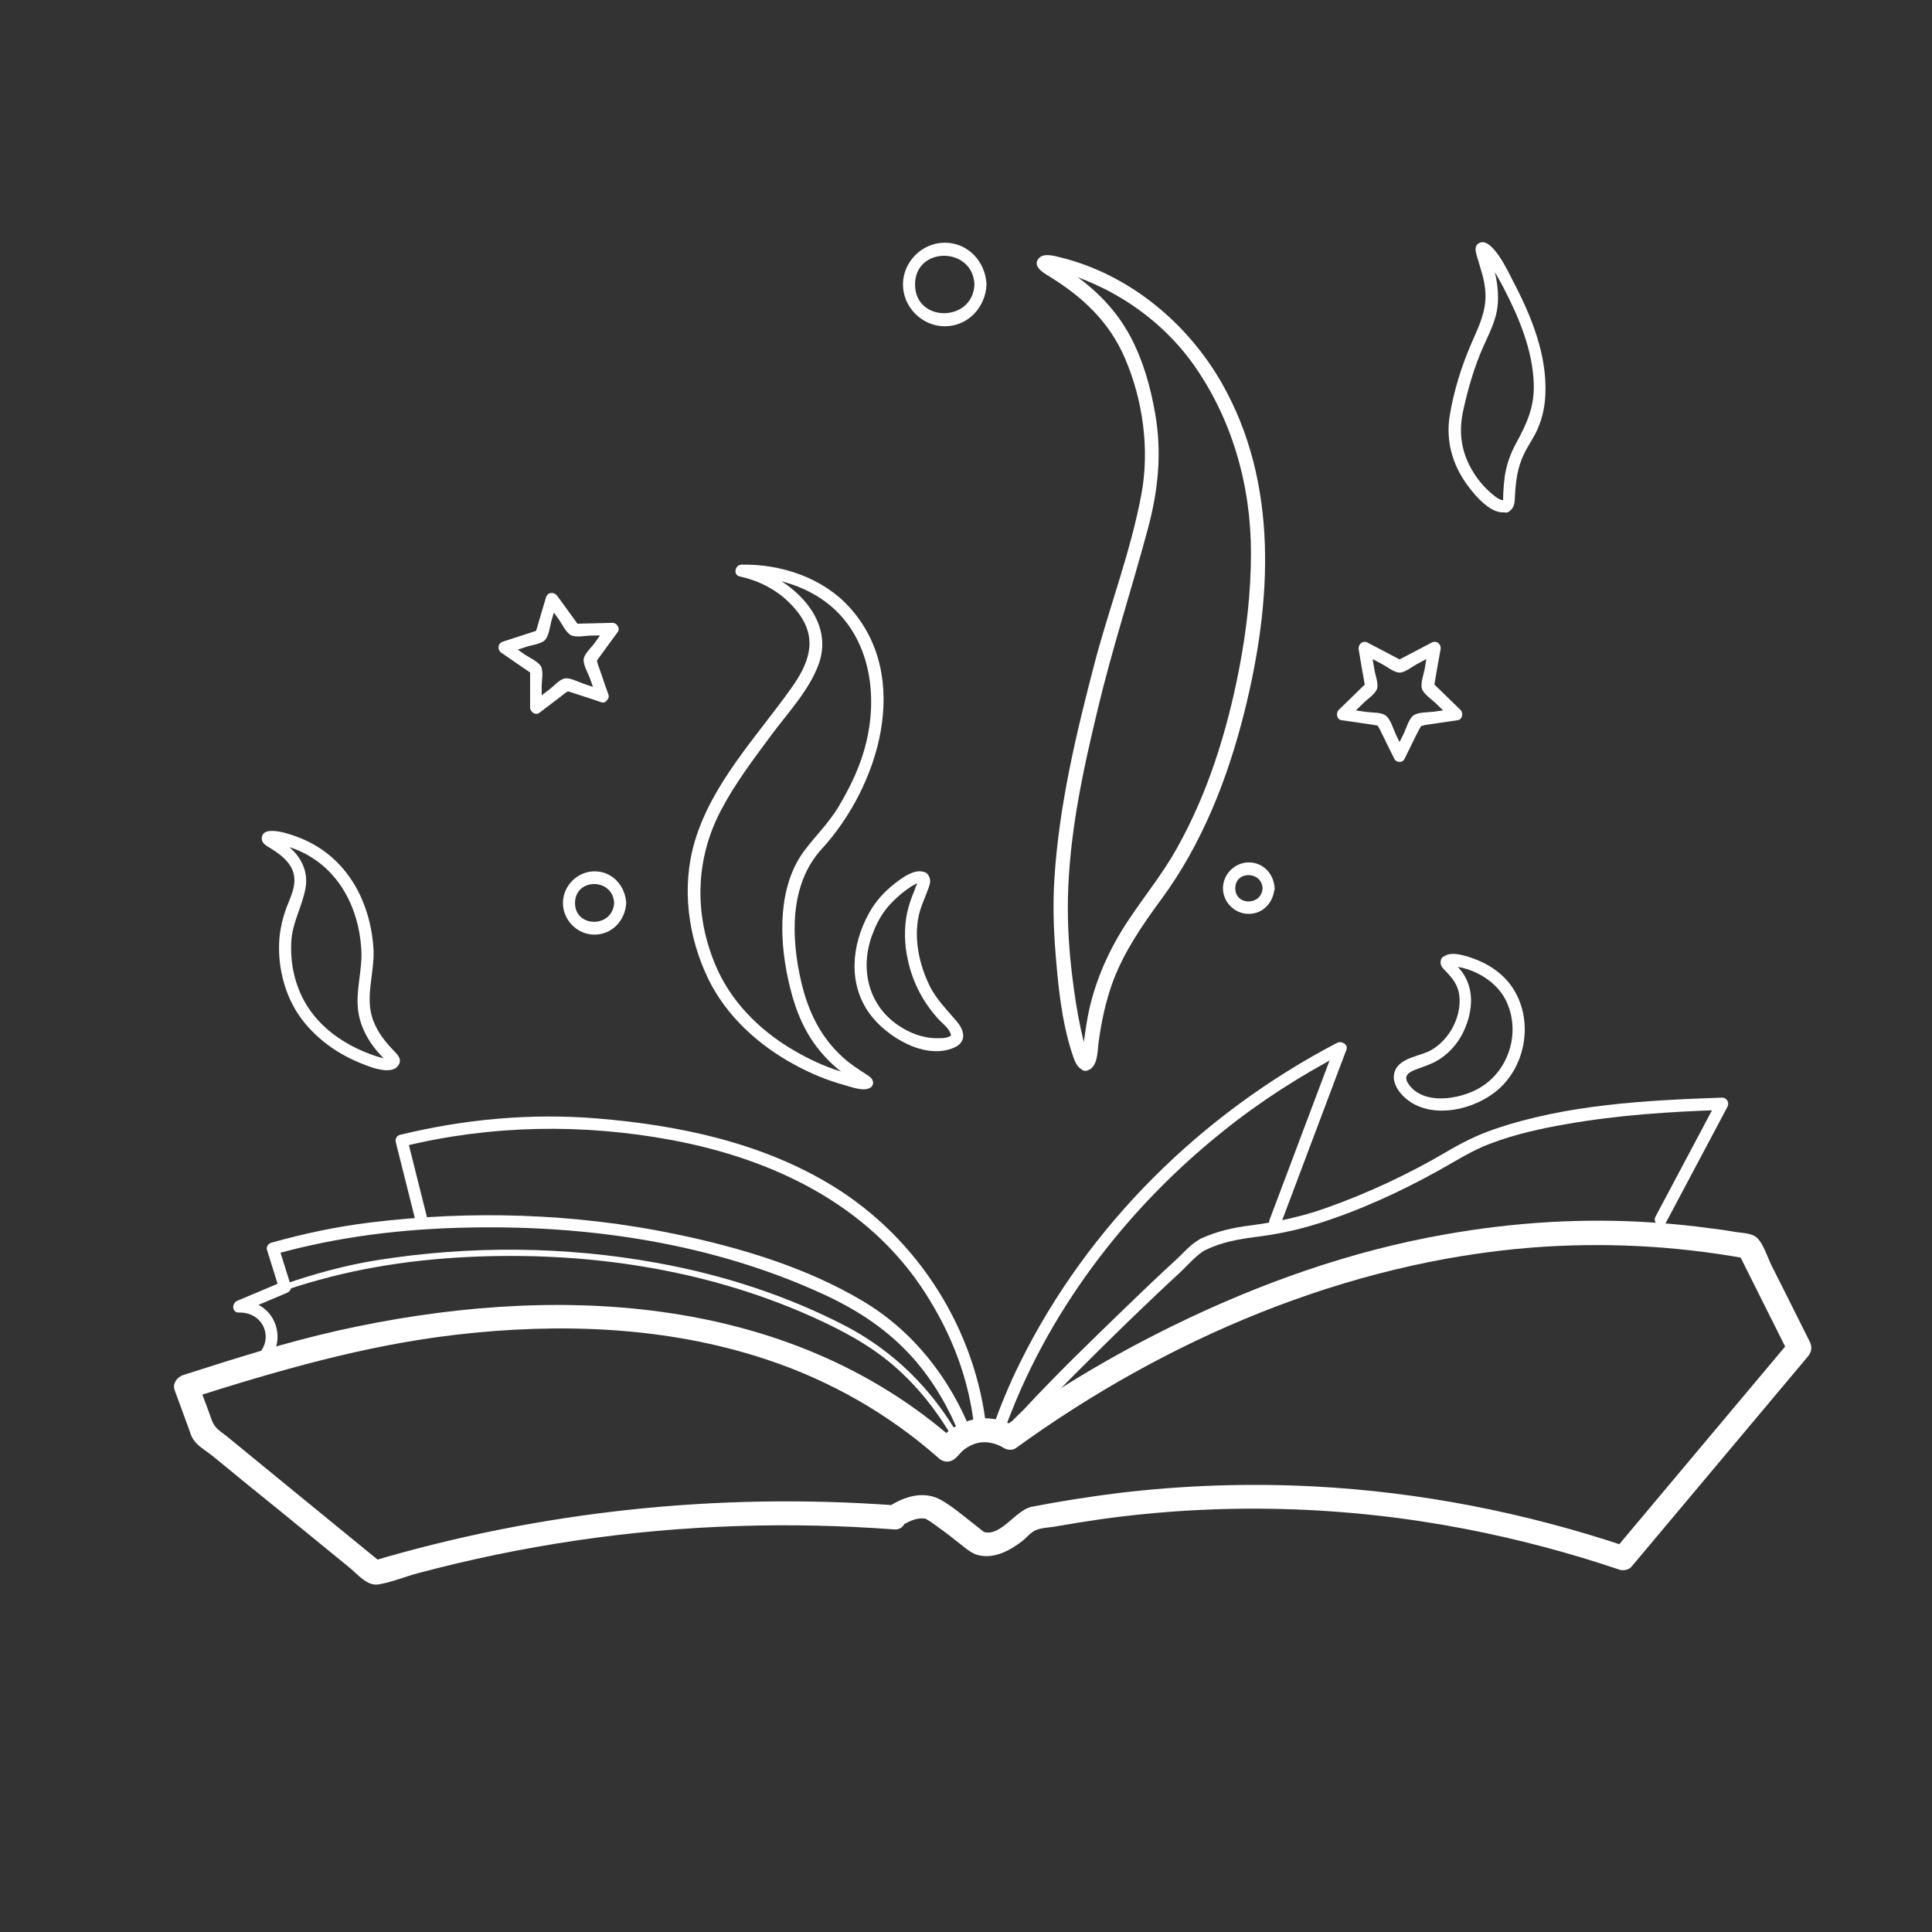 <?xml version="1.0" encoding="utf-8"?>
<!-- Generator: Adobe Illustrator 22.0.1, SVG Export Plug-In . SVG Version: 6.00 Build 0)  -->
<svg version="1.1" id="Layer_2" xmlns="http://www.w3.org/2000/svg" xmlns:xlink="http://www.w3.org/1999/xlink" x="0px" y="0px"
	 viewBox="0 0 800 800" style="enable-background:new 0 0 800 800;" xml:space="preserve">
<rect x="0" y="0" width="800" height="800" fill="#333333" stroke="none"/>
<style type="text/css">
	.st0{fill:#FFFFFF;}
</style>
<g>
	<g>
		<path class="st0" d="M372.5,632.3c3.1-2,6.8-4,10.3-3.5c1.3,0.2-0.2-0.2,1,0.4c1.5,0.8,2.9,1.9,4.3,2.9c3.8,2.7,7.5,5.6,11.1,8.5
			c1.7,1.3,3.2,2.5,5.3,3.2c6.7,2,13.5-1.6,18.7-5.6c1.8-1.4,3.6-3.7,5.7-4.6c2.3-1,5.7-1.1,8.1-1.5c6.2-1.1,12.4-2.1,18.7-3
			c49.9-7,101.1-5.6,150.6,3.9c21.8,4.2,43.4,9.9,64.4,17c1.6,0.5,3.8,0,4.9-1.3c24.3-29,48.7-58,73-87c1.5-1.8,1.9-3.9,0.8-6.1
			c-3.5-7-7-14-10.5-21c-1.8-3.5-3.5-7-5.3-10.5c-1.7-3.4-3.3-8.9-6-11.5c-2.2-2.1-6.3-2-9.2-2.5c-3.4-0.6-6.8-1.1-10.3-1.5
			c-8-1.1-16-1.9-24-2.4c-28.6-1.9-57.3-0.1-85.5,4.9c-39.4,6.9-77.3,20.4-113.2,38c-24.4,12-47.8,25.8-69.8,41.8c1.7,0,3.4,0,5,0
			c-11.3-6.9-25.1-3.5-32.8,6.8c2.6-0.3,5.2-0.7,7.9-1c-70.3-62-168.5-65.3-255.9-45.7c-21.7,4.9-42.8,11.6-64,18.4
			c-2.4,0.8-4.5,3.5-3.5,6.2c1.9,5.2,3.8,10.4,5.7,15.5c0.7,2,1.2,4,2.6,5.7c1.9,2.4,5.4,4.4,7.7,6.3c9.5,7.8,19,15.6,28.6,23.3
			c9.3,7.6,18.5,15.1,27.8,22.7c3.3,2.7,7.2,7.6,11.8,7c5.4-0.8,11-3.2,16.3-4.6c43.4-11.6,88-18.2,132.9-19.6
			c21.5-0.7,43-0.2,64.5,1.4c6.4,0.5,6.4-9.5,0-10c-72.8-5.3-146.3,2.4-216.3,23.2c1.6,0.4,3.2,0.9,4.9,1.3
			c-14.4-11.8-28.8-23.5-43.2-35.3c-7.2-5.9-14.4-11.8-21.6-17.7c-1.4-1.1-3.4-2.4-4.6-3.8c-1.5-1.7-2-3.8-2.8-6
			c-1.5-4-3-8.1-4.5-12.1c-1.2,2.1-2.3,4.1-3.5,6.2c36.2-11.5,72.3-22,110.1-26.4c42.9-5,87.3-3.5,128.6,10.2
			c26.3,8.7,50.6,22.5,71.4,40.9c2.6,2.3,5.8,1.7,7.9-1c-0.6,0.8,1.3-1.4,1.7-1.8c1.4-1.3,3.1-2.3,4.9-3c4.2-1.6,8.8-0.7,12.5,1.6
			c1.4,0.9,3.7,1,5,0c62-45,136.7-76.9,213.5-83c29.6-2.3,59.4-0.8,88.6,4.5c-1-0.8-2-1.5-3-2.3c7,14,14,28,21,42
			c0.3-2,0.5-4,0.8-6.1c-24.3,29-48.7,58-73,87c1.6-0.4,3.2-0.9,4.9-1.3c-41.7-14-85.3-22.6-129.3-24.9c-27-1.4-54-0.5-80.8,2.7
			c-12.1,1.5-24.2,3.4-36.1,5.7c-6.7,1.3-12.7,12.3-19.7,10.5c-1.1-0.3,0.9,0.6,0,0c-0.4-0.2-0.7-0.4-1-0.7c-0.9-0.7-2.6-2.1-3.8-3
			c-4.1-3.2-8.3-6.8-12.8-9.4c-7.3-4.3-15.5-1.7-22.1,2.6C362.1,627.2,367.1,635.9,372.5,632.3z"/>
	</g>
</g>
<g>
	<g>
		<path class="st0" d="M553.7,431.8c-56,29.2-103.2,75.6-131.3,132.4c-4.5,9-8.3,18.4-11.7,27.9c-1.1,3,3.8,4.3,4.8,1.3
			c17.4-49.2,50.5-92.7,91.1-125.1c15.4-12.4,32.1-23,49.6-32.2C559.1,434.7,556.6,430.4,553.7,431.8L553.7,431.8z"/>
	</g>
</g>
<g>
	<g>
		<path class="st0" d="M499.8,517.3c6.2-2.9,12.6-4.1,19.4-5c8.9-1.1,17.5-2.8,26.1-5.5c17.6-5.5,34.8-13.4,50.9-22.4
			c6.8-3.8,13.2-7.9,20.5-10.7c10.4-4,21.3-6.4,32.3-8.3c21.2-3.7,42.8-5.1,64.2-5.8c-0.7-1.3-1.4-2.5-2.2-3.8
			c-8.5,16-17,32-25.5,48c-1.5,2.8,2.8,5.4,4.3,2.5c8.5-16,17-32,25.5-48c0.9-1.6-0.2-3.8-2.2-3.8c-31.3,1.1-64.5,2.8-94.4,13.1
			c-7.1,2.4-13.6,5.7-20,9.5c-15.7,9.2-32.4,17-49.6,23.1c-10.1,3.6-20.5,5.8-31.1,7.2c-7.3,0.9-14.1,2.4-20.8,5.5
			C494.3,514.4,496.9,518.7,499.8,517.3L499.8,517.3z"/>
	</g>
</g>
<g>
	<g>
		<path class="st0" d="M420.4,594.3c0.5,1.5-0.6,1.3,0.4,0.5c0.6-0.5,1.1-1.4,1.5-1.9c1.9-2.2,3.9-4.4,5.9-6.5
			c5.9-6.3,12-12.5,18.1-18.6c13.7-13.7,27.6-27.3,41.9-40.5c3.4-3.1,7.6-8.2,11.5-10c2.9-1.4,0.4-5.7-2.5-4.3
			c-3.9,1.8-7.4,6.1-10.5,8.9c-6.9,6.3-13.6,12.7-20.3,19.2c-14.5,14-29,28-42.7,42.8c-2,2.1-9.4,8.2-8.2,11.8
			C416.6,598.7,421.4,597.4,420.4,594.3L420.4,594.3z"/>
	</g>
</g>
<g>
	<g>
		<path class="st0" d="M106.9,567c14-8.3,8.6-28.8-7.9-28.5c0.2,1.6,0.4,3.3,0.7,4.9c6.3-2.7,12.7-5.3,19-8c1.2-0.5,2.2-1.6,1.7-3.1
			c-1.7-5.3-3.3-10.7-5-16c-0.6,1-1.2,2.1-1.7,3.1c26.4-7.4,53.2-10.6,80.6-11.1c49.9-1,101,6.6,146.6,27.6
			c14.2,6.5,27,14.9,37.4,26.7c8.2,9.3,14.5,20.2,19.1,31.7c1.2,3,6,1.7,4.8-1.3c-8.9-22.4-24.1-41.9-45-54.3
			c-23.5-14-51.3-22.3-78-27.8c-41.2-8.5-84.1-9.8-125.8-4.7c-14,1.7-27.6,4.6-41.1,8.4c-1.3,0.4-2.2,1.8-1.7,3.1
			c1.7,5.3,3.3,10.7,5,16c0.6-1,1.2-2.1,1.7-3.1c-6.3,2.7-12.7,5.3-19,8c-2.4,1-2.4,5,0.7,4.9c11.4-0.2,15.2,13.4,5.4,19.2
			C101.6,564.3,104.1,568.7,106.9,567L106.9,567z"/>
	</g>
</g>
<g>
	<g>
		<path class="st0" d="M530.5,506.4c9-23.9,18-47.8,27-71.7c1.1-3-3.7-4.3-4.8-1.3c-9,23.9-18,47.8-27,71.7
			C524.5,508.1,529.3,509.4,530.5,506.4L530.5,506.4z"/>
	</g>
</g>
<g>
	<g>
		<path class="st0" d="M118.3,534.2c24.6-8.3,49.3-12.4,75.2-13.7c48.4-2.4,97.8,4.7,142.2,24.5c12.3,5.5,24.4,11.8,34.6,20.7
			c9.8,8.5,17.8,18.7,24.3,29.9c0.8,1.4,3,0.1,2.2-1.3c-11-19.2-26.8-34.8-46.4-45.1c-24.4-12.7-51-21.3-78-26.2
			c-38.2-7-77.9-7.3-116.2-1.2c-13.1,2.1-25.8,5.6-38.4,9.9C116.2,532.3,116.8,534.7,118.3,534.2L118.3,534.2z"/>
	</g>
</g>
<g>
	<g>
		<path class="st0" d="M408.5,592c-4.3-41.2-28.2-79.1-63.5-100.8c-29.4-18.1-63.9-25.3-98-28.1c-27.3-2.2-54.7,0.3-81.3,6.8
			c-3.1,0.8-1.8,5.6,1.3,4.8c36.5-8.9,74.4-9.5,111.3-2.6c41.6,7.8,81.2,26.6,104.7,63.1c11.2,17.4,18.4,36.1,20.5,56.7
			C403.8,595.2,408.8,595.2,408.5,592L408.5,592z"/>
	</g>
</g>
<g>
	<g>
		<path class="st0" d="M177.3,506c-2.9-11.4-5.7-22.9-8.6-34.3c-0.8-3.1-5.6-1.8-4.8,1.3c2.9,11.4,5.7,22.9,8.6,34.3
			C173.3,510.4,178.1,509.1,177.3,506L177.3,506z"/>
	</g>
</g>
<g>
	<g>
		<path class="st0" d="M361.5,448.3c0-1.8-1.6-2.6-2.9-3.5c-3.4-2.2-6.7-4.3-9.7-7.1c-9.2-8.3-14.3-19.1-17.1-31
			c-4.3-18.4-5-40.5,8.5-55.2c23.6-25.8,37.7-71.2,11.4-100.1c-11.2-12.3-28.4-17.9-44.7-17.6c-2.7,0.1-3.5,4.3-0.7,4.9
			c9.8,2.1,18.5,7.3,24.5,15.4c8.1,11,3.8,21.2-3.4,31.2c-14.3,20-32.7,39.2-39.8,63.4c-5.5,18.8-2.7,39.5,5.8,56.9
			c7.4,15.1,20.6,27.1,35.3,35.1c6.7,3.7,13.9,6.7,21.3,8.7c2.5,0.7,8.5,3,10.8,0.6c2.3-2.3-1.3-5.8-3.5-3.5
			c1.3-1.3,1.3-0.1,0.1-0.6c-0.5-0.2-1.3-0.2-1.9-0.3c-2.4-0.4-4.7-1.1-7-1.8c-7.1-2.2-13.8-5.3-20.2-9.1
			c-14.1-8.3-26.1-20.4-32.3-35.7c-8.6-20.8-8-43.4,2.5-63.4c5.8-11.1,13.4-21.1,20.8-31.1c6.8-9.2,15.5-18.3,19.6-29.2
			c7.6-20.2-13.5-37.6-31.3-41.4c-0.2,1.6-0.4,3.3-0.7,4.9c14-0.3,28.8,4.1,39.1,13.9c16,15.4,17.7,40.2,11.1,60.3
			c-2.3,7.2-5.7,13.9-9.5,20.4c-4.1,7.1-9.7,12.4-14.5,18.8c-10.9,14.5-10.5,35.7-6.9,52.6c2.2,10.4,5.5,20.2,12,28.7
			c3.2,4.2,6.9,7.9,11.2,11.1c1.6,1.3,3.4,2.4,5.1,3.5c0.3,0.2,0.9,0.6,1.3,0.8c1.8,0.7,0.7,1.6,0.7-0.7
			C356.5,451.5,361.5,451.6,361.5,448.3z"/>
	</g>
</g>
<g>
	<g>
		<path class="st0" d="M450.5,443.2c4.2-1.6,3.9-8,4.4-11.6c1.2-8.8,3-17.3,6.1-25.6c4.7-12.3,12-22.9,19.7-33.4
			c17.1-23.1,27.8-50.5,34.7-78.3c11.2-45,14.2-94.1-9.5-135.7c-14.3-25-38.4-45-66.7-52c-2.5-0.6-6.9-2-9,0.3
			c-2.9,3.2,1.6,5.9,3.9,7.3c14,8.6,25.1,18.8,31.7,34.1c7.5,17.4,10.3,37.9,6.8,56.5c-4.4,23.5-13.1,46.2-19.2,69.2
			c-7.7,29.4-14.9,59.5-16.8,89.9c-0.6,9.5-0.4,19,0.3,28.5c1.1,14.4,2.5,29.9,7,43.7c0.8,2.3,1.9,6.5,4.9,6.9
			c3.8,0.5,5.4-5.2,1.6-5.8c0.8,0.1,0.7,0.7,0.2-0.4c-0.4-0.8-0.6-1.6-0.9-2.4c-0.9-2.6-1.5-5.3-2.1-8c-1.6-7.3-2.7-14.7-3.6-22.1
			c-1.3-10.6-2-21.3-1.8-32c0.5-26.5,6.1-52.7,12.3-78.4c6-25.3,14.1-49.9,20.8-74.9c4.3-16,5.9-31.5,3-47.9
			c-1.9-10.9-4.9-21.6-10.1-31.5c-6.8-12.9-17.1-22.3-29.4-29.8c-0.9-0.6-1.9-1.4-2.9-1.8c-0.3-0.1-0.7-0.6-0.9-0.6
			c0,0-0.1-0.1-0.1-0.1c-1.2-1-1.8,0.4-1.6,4.1c0.7,0.6,3.8,0.6,4.8,0.8c6.6,1.7,13.1,4.4,19.2,7.4c14.3,7.2,26.8,17.5,36.3,30.5
			C510.2,173.2,518,201,518,229c0,16.3-1.9,32.6-5,48.5c-5,25.6-12.9,51-25.7,73.8c-5.8,10.4-13.3,19.6-19.9,29.5
			c-7.9,11.8-13.8,24.8-16.7,38.7c-0.7,3.5-1.2,7-1.7,10.5c-0.2,1.8-0.4,3.6-0.7,5.3c-0.3,1.8-1.3,2.8,0.5,2.1
			C445.3,438.8,446.8,444.6,450.5,443.2z"/>
	</g>
</g>
<g>
	<g>
		<path class="st0" d="M380.6,365.4c-0.8-1-0.2-0.4-0.8,0.6c-0.6,0.9-0.9,2.1-1.3,3.1c-1.2,2.9-2.2,5.8-2.9,8.9
			c-1.3,6.4-1.1,13,0.3,19.4c2,9.3,6.2,17.4,12.5,24.4c1.4,1.6,4,3.5,4.9,5.5c0.6,1.5,1,1.5-1,2.2c-1.1,0.4-2.7,0.4-3.9,0.4
			c-6,0.1-11.8-2.1-16.7-5.5c-12.3-8.5-15.6-23.4-10.6-37.1c1.3-3.6,3-7.1,5.3-10.2c1.9-2.6,4.4-5,6.9-7.1c0.9-0.7,6.2-5,7.7-4.2
			c2.8,1.6,5.3-2.7,2.5-4.3c-4.2-2.5-10.1,2.1-13.2,4.5c-4.3,3.4-7.9,7.4-10.5,12.2c-7.2,13-8.8,29.2,0.4,41.7
			c6.9,9.4,23,19.3,35.1,13.8c5.1-2.4,4-7,1-10.6c-4.1-4.9-8.7-9.3-11.5-15.2c-4.2-8.7-6.4-19-4.4-28.6c0.9-4.2,2.8-7.9,4.2-11.9
			c0.7-2,0.9-3.7-0.5-5.4C382.1,359.4,378.6,363,380.6,365.4z"/>
	</g>
</g>
<g>
	<g>
		<path class="st0" d="M165.4,440.3c0.9-2.3-1.4-4.2-2.8-5.7c-4-4.2-7.3-8.7-8.8-14.4c-2.3-9,1.6-18.9,0.8-28.1
			c-1.5-19.5-11.2-37.2-29.8-44.9c-2.4-1-16.5-6.6-16.4,0.1c0,2.3,2.9,3.4,4.5,4.5c4.4,2.8,8.8,6.6,9,12.2c0.2,4.6-2.4,9.1-3.8,13.3
			c-1.4,4.2-2.3,8.5-2.5,12.9c-0.5,10.7,2.4,22,8.6,30.8c6,8.4,14.6,14.8,24.1,18.8c3.6,1.5,12.9,5.6,16.3,1.8
			c2.2-2.4-1.4-5.9-3.5-3.5c-1.2,1.3-11-2.8-12.8-3.7c-7.7-3.6-14.8-8.9-19.8-15.9c-5.8-8.1-8.4-18.3-7.9-28.2
			c0.3-8.1,4.5-14.8,5.9-22.5c1.3-7.1-2-13.4-7.5-17.7c-1.2-0.9-2.4-1.7-3.6-2.5c-0.4-0.3-1.5-1.2-2-1.2c-0.1-0.1-0.2-0.1-0.2-0.2
			c-1.1-0.8-1.4,0.2-1,3.1c0.3,0.3,3.7,0.4,4.2,0.5c2,0.4,3.9,1.1,5.8,1.8c17.3,6.8,26.2,23.3,27.4,41.2c0.6,8.6-2.4,17.2-1.3,25.7
			c0.6,4.8,2.6,9.4,5.3,13.4c1.2,1.8,2.6,3.5,4.1,5.1c0.4,0.5,0.9,0.9,1.3,1.3c0.9,0.9,1.1,1.9,1.5,0.8
			C159.4,442,164.3,443.3,165.4,440.3z"/>
	</g>
</g>
<g>
	<g>
		<path class="st0" d="M596.6,397.7c-0.4,1.9,0.6,3,1.9,4.3c3,3.1,5.3,5.9,5.8,10.4c0.9,8.8-4.2,18.2-11.8,22.5
			c-4.5,2.5-12.8,3-14.9,8.6c-1.9,5,2.5,10.2,6.4,12.8c10.6,6.9,26.4,3,35.6-4.5c11.7-9.5,15.2-27.3,8.1-40.5
			c-3.6-6.8-10-11.6-17.1-14.2c-3.2-1.2-10.4-3.8-13.3-0.5c-2.1,2.4,1.4,6,3.5,3.5c-0.2,0.2,2.1,0.2,3,0.3c2.6,0.4,5.2,1.3,7.5,2.4
			c5.9,2.8,10.9,7.4,13.2,13.6c4.9,12.7-0.4,27.8-12.4,34.4c-7.9,4.4-22.5,6.9-28.7-1.7c-2.7-3.7,0-5.2,3.3-6.4
			c2.5-0.9,5.1-1.8,7.5-3c5.1-2.7,9.2-7.1,11.7-12.3c2.5-5.2,3.9-11.1,2.9-16.8c-0.5-2.9-1.6-5.6-3.3-8c-0.8-1.1-1.8-2.2-2.7-3.1
			c-0.3-0.3-0.7-0.8-1-1c-1.2-0.6-0.2-1.6-0.6,0.5C602,395.9,597.2,394.5,596.6,397.7z"/>
	</g>
</g>
<g>
	<g>
		<path class="st0" d="M624.9,211.8c2.2-1.6,2.3-3.6,2.4-6.2c0.3-6.1,1-11.9,3.7-17.5c1.8-3.8,4.4-7.2,6-11.2
			c1.8-4.3,2.7-8.9,2.9-13.5c0.8-16.6-6-33-13.6-47.4c-1.5-2.9-8.6-18.4-13.9-15.3c-2,1.1-1.4,3.4-0.9,5.2
			c1.5,5.3,3.4,10.1,3.6,15.6c0.3,7.6-2.8,13.7-5.7,20.4c-4.2,9.6-7.4,19.9-9.1,30.2c-1.7,10.4,1.1,20.4,7.4,28.9
			c3.1,4.2,10.4,13.1,16.7,10.8c3-1.1,1.7-5.9-1.3-4.8c-1.9,0.7-4.7-2-6-3.1c-3.1-2.7-5.7-6-7.7-9.5c-4.5-7.8-5.4-15.8-3.5-24.5
			c2-9.1,4.6-18.1,8.4-26.6c2.2-4.9,4.7-9.7,5.6-15c1.1-6.9-0.2-14-2.3-20.6c-0.2-0.7-0.7-3.3-1.3-3.9c-0.9-0.9-3.1,0.4-2.8,1.5
			c0.1,0.4,1.1,1.2,1.4,1.6c3.1,3.7,5.5,8.1,7.7,12.3c6.4,12.3,12.1,25.9,12.5,39.9c0.3,9.6-3,16.5-7.4,24.6
			c-2.3,4.2-3.9,8.8-4.6,13.5c-0.3,2.2-0.5,4.3-0.6,6.5c0,0.9-0.2,3.6,0,3.5C619.8,209.4,622.3,213.7,624.9,211.8z"/>
	</g>
</g>
<g>
	<g>
		<path class="st0" d="M254.3,373.9c-0.6,10.4-16.2,10.4-16.2,0C238.2,363.4,253.8,363.5,254.3,373.9c0.2,3.2,5.2,3.2,5,0
			c-0.4-7.1-5.7-13.1-13.1-13.1c-7.1,0-13.1,6-13.1,13.1c0,6.9,5.6,12.8,12.5,13.1c7.6,0.3,13.3-5.7,13.7-13.1
			C259.5,370.7,254.5,370.7,254.3,373.9z"/>
	</g>
</g>
<g>
	<g>
		<path class="st0" d="M522.8,367.8c-0.4,7.3-11.3,7.3-11.3,0C511.5,360.5,522.4,360.6,522.8,367.8c0.2,3.2,5.2,3.2,5,0
			c-0.3-5.8-4.6-10.7-10.7-10.7c-5.8,0-10.7,4.9-10.7,10.7c0,5.6,4.6,10.4,10.2,10.6c6.2,0.3,10.8-4.7,11.1-10.6
			C528,364.6,523,364.6,522.8,367.8z"/>
	</g>
</g>
<g>
	<g>
		<path class="st0" d="M403.5,117.8c-0.7,15.8-24.6,15.9-24.6,0C378.9,101.9,402.8,102,403.5,117.8c0.1,3.2,5.1,3.2,5,0
			c-0.4-9.4-7.6-17.3-17.3-17.3c-9.4,0-17.3,7.9-17.3,17.3c0,9.4,7.9,17.3,17.3,17.3c9.7,0,16.9-7.9,17.3-17.3
			C408.6,114.6,403.6,114.6,403.5,117.8z"/>
	</g>
</g>
<g>
	<g>
		<path class="st0" d="M250.1,285.9c-2.8-0.9-5.7-1.8-8.5-2.8c-2.1-0.7-5.4-2.5-7.6-2.2c-2.2,0.3-4.7,3.2-6.4,4.5
			c-2.4,1.8-4.7,3.6-7.1,5.4c1.3,0.7,2.5,1.4,3.8,2.2c0-3,0-5.9,0-8.9c0-2.2,0.8-6.2-0.3-8.2c-1.2-2-4.8-3.6-6.6-4.8
			c-2.4-1.7-4.9-3.4-7.3-5.1c-0.2,1.5-0.4,3-0.6,4.6c2.8-0.9,5.7-1.8,8.5-2.8c2.1-0.7,6.1-1.1,7.7-2.8c1.6-1.7,2-5.6,2.6-7.8
			c0.8-2.8,1.7-5.7,2.5-8.5c-1.5,0.2-3,0.4-4.6,0.6c1.7,2.4,3.5,4.8,5.2,7.2c1.3,1.8,2.9,5.4,5,6.5c2.1,1.1,6,0.2,8.2,0.2
			c3-0.1,5.9-0.1,8.9-0.2c-0.7-1.3-1.4-2.5-2.2-3.8c-1.7,2.4-3.5,4.8-5.2,7.2c-1.3,1.8-4.1,4.3-4.4,6.5c-0.3,2.2,1.6,5.5,2.4,7.5
			c1,2.8,2,5.6,3,8.4c1.1,3,5.9,1.7,4.8-1.3c-0.9-2.5-1.8-5-2.6-7.5c-0.6-1.6-1.1-3.2-1.7-4.8c-0.3-0.9-0.7-3.5-1-1.7
			c-0.3,1.8,0.8-0.4,1.3-1c1.1-1.5,2.1-2.9,3.2-4.4c1.6-2.1,3.1-4.3,4.7-6.4c1.1-1.6-0.4-3.8-2.2-3.8c-5.3,0.1-10.6,0.3-15.8,0.4
			c0.7,0.4,1.4,0.8,2.2,1.2c-3.1-4.3-6.2-8.6-9.3-12.8c-1.2-1.7-3.9-1.6-4.6,0.6c-1.5,5.1-3,10.1-4.5,15.2c0.6-0.6,1.2-1.2,1.7-1.7
			c-5,1.6-10.1,3.3-15.1,4.9c-2.1,0.7-2.4,3.3-0.6,4.6c4.4,3,8.7,6,13.1,9c-0.4-0.7-0.8-1.4-1.2-2.2c0,5.3,0,10.6,0,15.9
			c0,1.7,2.2,3.4,3.8,2.2c2.1-1.6,4.2-3.2,6.3-4.8c1.3-1,2.7-2,4-3.1c0.5-0.4,3.3-2,1.3-1.6c-1.7,0.4,0.4,0.5,1.4,0.9
			c1.7,0.6,3.5,1.1,5.2,1.7c2.5,0.8,5,1.6,7.5,2.5C251.8,291.7,253.1,286.9,250.1,285.9z"/>
	</g>
</g>
<g>
	<g>
		<path class="st0" d="M581.7,311.7c-1.3-2.6-2.6-5.2-3.8-7.8c-1-2.1-2.1-6.2-4.1-7.6c-1.8-1.4-5.8-1.2-8-1.5c-3-0.4-6-0.9-9.1-1.3
			c0.4,1.4,0.7,2.8,1.1,4.2c2.3-2.2,4.6-4.5,6.9-6.7c1.5-1.5,4.8-3.6,5.5-5.8c0.7-2.2-0.8-5.8-1.1-8c-0.5-3.2-1.1-6.3-1.6-9.5
			c-1.2,0.9-2.4,1.9-3.7,2.8c2.8,1.5,5.7,3,8.5,4.5c1.9,1,5,3.5,7.2,3.5c2.3,0,5.3-2.5,7.2-3.5c2.8-1.5,5.7-3,8.5-4.5
			c-1.2-0.9-2.4-1.9-3.7-2.8c-0.5,3.2-1.1,6.3-1.6,9.5c-0.4,2.1-1.8,5.8-1.1,8c0.7,2.2,3.9,4.3,5.5,5.8c2.3,2.2,4.6,4.5,6.9,6.7
			c0.4-1.4,0.7-2.8,1.1-4.2c-2.9,0.4-5.7,0.8-8.6,1.2c-2.3,0.3-6.5,0.1-8.5,1.6c-1.8,1.4-2.9,5.2-3.8,7.2c-1.4,2.7-2.7,5.5-4.1,8.2
			c-1.4,2.9,2.9,5.4,4.3,2.5c1.1-2.3,2.3-4.6,3.4-6.9c0.8-1.7,1.6-3.3,2.5-5c0.4-0.8,2.2-3.3,0.7-2.2c-1.5,1.1,1.2,0.3,2,0.1
			c1.8-0.3,3.6-0.5,5.4-0.8c2.7-0.4,5.4-0.8,8.1-1.2c1.9-0.3,2.3-3,1.1-4.2c-3.9-3.8-7.8-7.6-11.7-11.4c0.2,0.8,0.4,1.6,0.6,2.4
			c0.9-5.4,1.8-10.8,2.8-16.1c0.4-2.1-1.6-3.9-3.7-2.8c-4.8,2.5-9.7,5.1-14.5,7.6c0.8,0,1.7,0,2.5,0c-4.8-2.5-9.7-5.1-14.5-7.6
			c-2-1.1-4,0.7-3.7,2.8c0.9,5.4,1.8,10.8,2.8,16.1c0.2-0.8,0.4-1.6,0.6-2.4c-3.9,3.8-7.8,7.6-11.7,11.4c-1.2,1.2-0.8,3.9,1.1,4.2
			c2.5,0.4,5.1,0.7,7.6,1.1c1.8,0.3,3.7,0.5,5.5,0.8c0.5,0.1,4.1,0.9,2.3-0.1c-1.4-0.8,0,0.9,0.5,1.9c0.8,1.6,1.6,3.2,2.4,4.9
			c1.2,2.4,2.4,4.9,3.6,7.3C578.8,317.1,583.1,314.6,581.7,311.7z"/>
	</g>
</g>
</svg>
